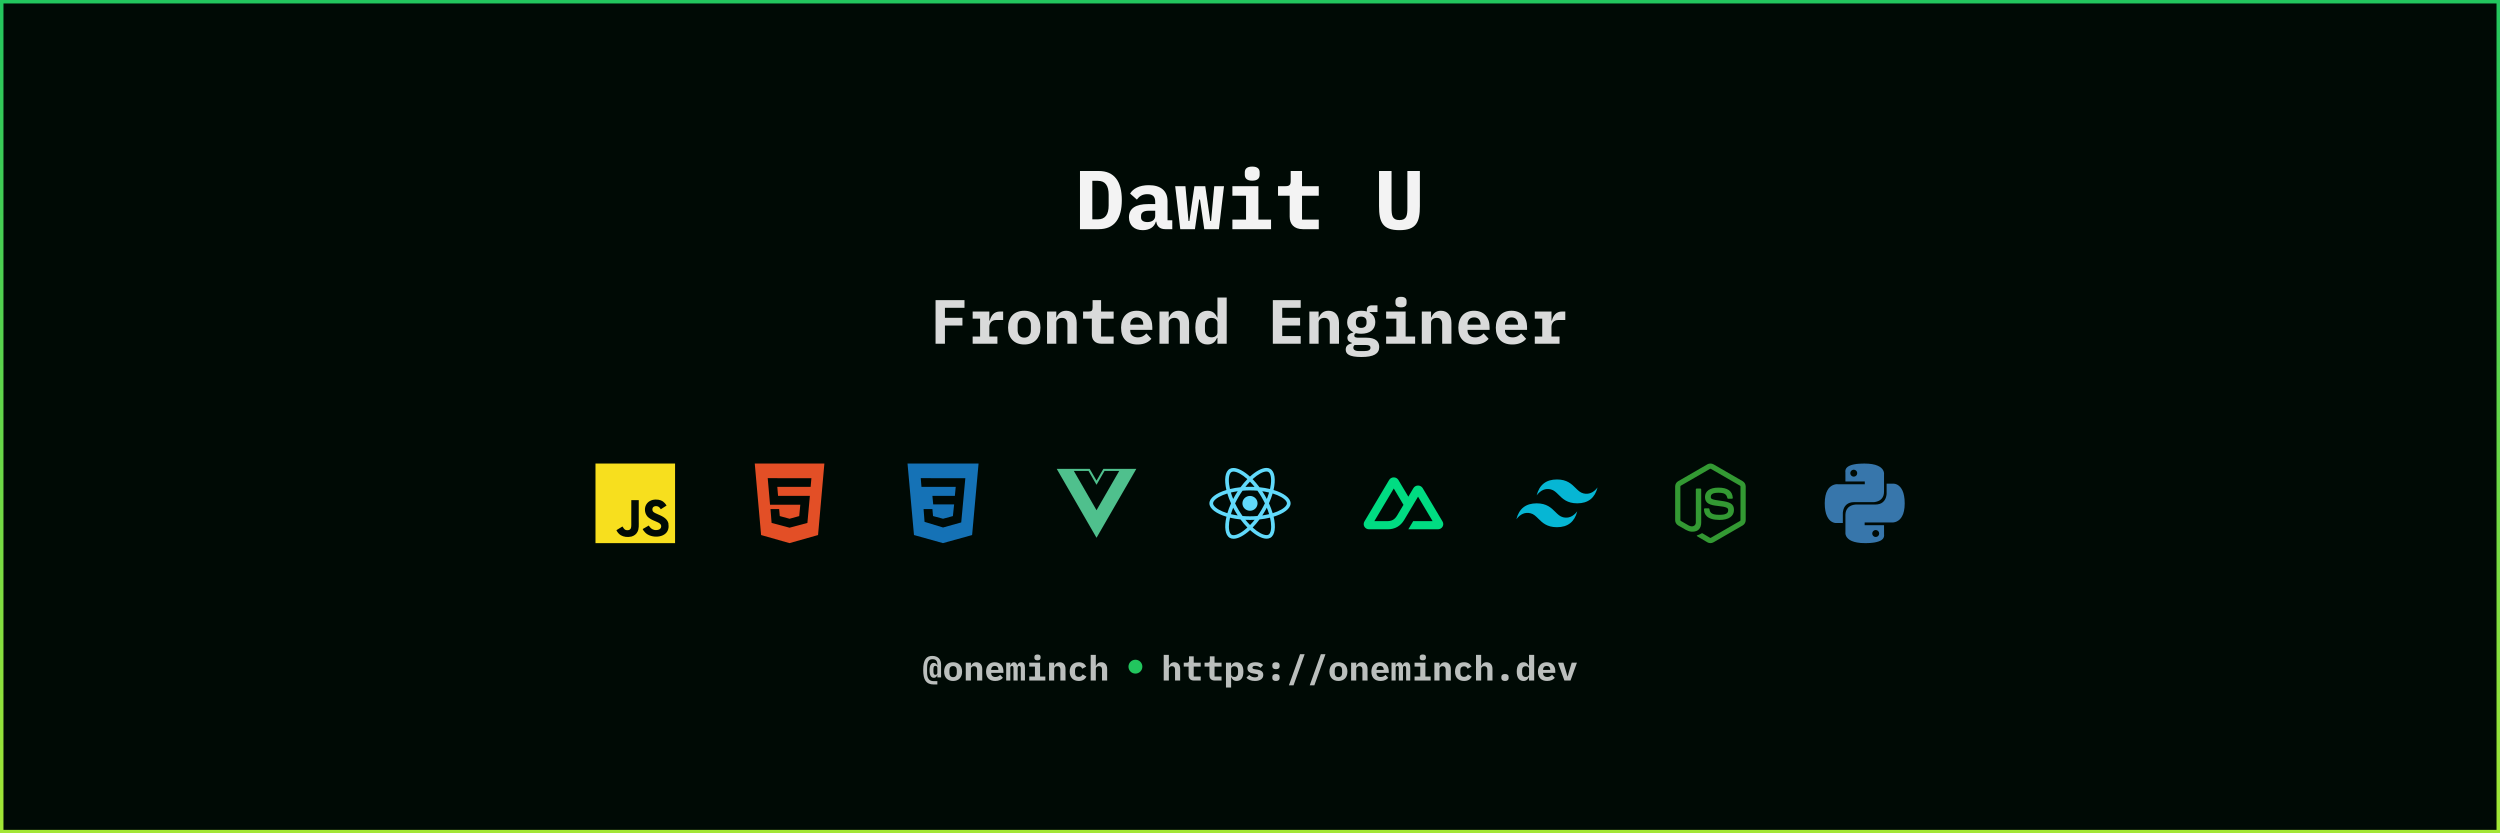 <svg width="1440" height="480" viewBox="0 0 1440 480" fill="none" xmlns="http://www.w3.org/2000/svg">
<rect x="0" y="0" width="1440" height="480" fill="#333333" stroke="none"/>
<rect width="1440" height="480" fill="url(#paint0_linear_1_2)"/>
<rect x="2" y="2" width="1436" height="476" fill="#000A05"/>
<g clip-path="url(#clip0_1_2)">
<path d="M654.516 270.075H635.531L631.597 276.855L627.662 270.075H608.677L631.597 309.764L654.516 270.075ZM631.597 293.892L618.533 271.259H626.994L631.597 279.243L636.2 271.259H644.661L631.597 293.892Z" fill="#4FC08D"/>
</g>
<g clip-path="url(#clip1_1_2)">
<path d="M724.346 289.927C724.346 291.059 723.887 292.145 723.07 292.946C722.254 293.747 721.146 294.197 719.99 294.198C718.835 294.198 717.726 293.748 716.909 292.947C716.092 292.146 715.632 291.06 715.632 289.927C715.632 288.795 716.091 287.709 716.908 286.908C717.725 286.107 718.833 285.657 719.988 285.656C721.144 285.656 722.252 286.106 723.07 286.907C723.887 287.708 724.346 288.794 724.346 289.927ZM729.507 269.51C726.884 269.51 723.452 271.343 719.981 274.518C716.511 271.36 713.077 269.548 710.456 269.548C709.657 269.548 708.93 269.725 708.301 270.079C705.621 271.593 705.021 276.313 706.404 282.236C700.472 284.031 696.613 286.902 696.613 289.927C696.613 292.964 700.491 295.842 706.441 297.624C705.069 303.57 705.681 308.297 708.367 309.81C708.991 310.167 709.712 310.335 710.515 310.335C713.136 310.335 716.57 308.501 720.041 305.323C723.51 308.482 726.944 310.295 729.565 310.295C730.364 310.295 731.091 310.123 731.721 309.769C734.399 308.257 735.001 303.537 733.617 297.613C739.528 295.833 743.387 292.956 743.387 289.927C743.387 286.89 739.509 284.012 733.559 282.226C734.931 276.286 734.319 271.555 731.633 270.041C731.013 269.689 730.294 269.512 729.507 269.51ZM729.497 271.591V271.603C729.936 271.603 730.288 271.687 730.585 271.846C731.883 272.575 732.446 275.35 732.007 278.92C731.902 279.799 731.731 280.725 731.52 281.67C729.649 281.22 727.611 280.874 725.465 280.65C724.179 278.922 722.843 277.352 721.499 275.977C724.601 273.15 727.515 271.599 729.499 271.593L729.497 271.591ZM710.456 271.63C712.428 271.63 715.356 273.173 718.466 275.984C717.129 277.36 715.796 278.92 714.529 280.648C712.372 280.872 710.331 281.218 708.462 281.676C708.244 280.74 708.082 279.835 707.967 278.964C707.519 275.396 708.073 272.623 709.359 271.884C709.729 271.712 710.138 271.639 710.456 271.63ZM719.971 277.455C720.858 278.349 721.744 279.35 722.621 280.442C721.764 280.404 720.887 280.377 720 280.377C719.104 280.377 718.217 280.396 717.349 280.442C718.207 279.35 719.094 278.351 719.971 277.455ZM720 282.471C721.442 282.471 722.879 282.535 724.292 282.648C725.083 283.76 725.855 284.946 726.597 286.201C727.322 287.423 727.981 288.664 728.581 289.917C727.981 291.168 727.322 292.419 726.607 293.642C725.866 294.902 725.1 296.102 724.307 297.213C722.888 297.334 721.45 297.401 720 297.401C718.558 297.401 717.121 297.334 715.708 297.223C714.917 296.111 714.145 294.923 713.403 293.67C712.678 292.448 712.019 291.207 711.419 289.954C712.009 288.699 712.678 287.446 713.393 286.222C714.134 284.961 714.9 283.765 715.693 282.654C717.112 282.532 718.55 282.467 720 282.467V282.471ZM712.916 282.956C712.448 283.676 711.98 284.413 711.544 285.171C711.105 285.916 710.696 286.665 710.306 287.413C709.79 286.161 709.351 284.911 708.989 283.695C710.236 283.408 711.551 283.152 712.916 282.956ZM727.065 282.956C728.419 283.152 729.725 283.395 730.974 283.695C730.624 284.902 730.185 286.143 729.688 287.387C729.298 286.642 728.889 285.891 728.441 285.144C728.002 284.396 727.535 283.666 727.067 282.956H727.065ZM733.034 284.245C733.978 284.531 734.874 284.85 735.714 285.196C739.09 286.609 741.273 288.458 741.273 289.925C741.263 291.392 739.08 293.248 735.704 294.652C734.886 294.996 733.989 295.305 733.064 295.594C732.518 293.764 731.805 291.858 730.92 289.902C731.797 287.96 732.498 286.063 733.034 284.241V284.245ZM706.929 284.253C707.47 286.086 708.186 287.99 709.072 289.944C708.195 291.887 707.49 293.783 706.956 295.605C706.013 295.319 705.116 294.998 704.286 294.65C700.91 293.243 698.727 291.392 698.727 289.925C698.727 288.458 700.91 286.598 704.286 285.196C705.104 284.852 706.001 284.543 706.929 284.253ZM729.688 292.427C730.205 293.682 730.643 294.933 731.006 296.148C729.758 296.448 728.441 296.702 727.077 296.893C727.544 296.176 728.012 295.437 728.451 294.681C728.889 293.936 729.296 293.176 729.688 292.427ZM710.306 292.465C710.696 293.214 711.105 293.961 711.553 294.709C712.002 295.454 712.46 296.184 712.927 296.893C711.573 296.698 710.267 296.453 709.018 296.155C709.369 294.952 709.809 293.707 710.304 292.463L710.306 292.465ZM731.538 298.17C731.756 299.112 731.927 300.019 732.033 300.888C732.481 304.456 731.927 307.229 730.641 307.97C730.355 308.142 729.982 308.215 729.544 308.215C727.572 308.215 724.644 306.673 721.534 303.86C722.871 302.485 724.204 300.926 725.471 299.2C727.628 298.974 729.669 298.629 731.538 298.17ZM708.482 298.189C710.353 298.636 712.391 298.982 714.537 299.205C715.823 300.934 717.158 302.504 718.503 303.877C715.395 306.71 712.477 308.261 710.493 308.261C710.064 308.251 709.702 308.165 709.415 308.008C708.117 307.283 707.554 304.506 707.993 300.936C708.098 300.057 708.271 299.133 708.482 298.189ZM717.369 299.412C718.226 299.45 719.104 299.477 719.99 299.477C720.887 299.477 721.774 299.458 722.641 299.412C721.783 300.504 720.897 301.503 720.02 302.401C719.133 301.503 718.246 300.504 717.369 299.412Z" fill="#61DAFB"/>
</g>
<g clip-path="url(#clip2_1_2)">
<path d="M1078.38 267.344L1080.1 267.726L1081.49 268.222L1082.62 268.795L1083.48 269.407L1084.13 270.056L1084.6 270.705L1084.91 271.336L1085.1 271.909L1085.18 272.405L1085.22 272.787L1085.2 273.035V283.235L1085.1 284.438L1084.85 285.488L1084.45 286.367L1083.95 287.093L1083.38 287.685L1082.75 288.162L1082.08 288.525L1081.41 288.792L1080.78 288.983L1080.21 289.117L1079.71 289.194L1079.31 289.232H1067.91L1066.59 289.327L1065.47 289.595L1064.51 290.015L1063.73 290.531L1063.1 291.142L1062.58 291.81L1062.2 292.498L1061.91 293.204L1061.72 293.873L1061.59 294.484L1061.51 295L1061.47 295.401V301.245H1057.22L1056.81 301.188L1056.28 301.054L1055.67 300.825L1055 300.481L1054.31 299.985L1053.62 299.297L1052.96 298.419L1052.35 297.292L1051.81 295.897L1051.41 294.217L1051.14 292.211L1051.05 289.862L1051.16 287.532L1051.47 285.546L1051.93 283.884L1052.54 282.528L1053.22 281.439L1053.99 280.599L1054.79 279.969L1055.59 279.51L1056.36 279.205L1057.04 279.014L1057.65 278.918L1058.11 278.899H1058.42L1058.53 278.918H1074.12V277.333H1062.96L1062.95 272.08L1062.91 271.374L1063 270.724L1063.21 270.132L1063.54 269.598L1064.02 269.101L1064.61 268.662L1065.33 268.28L1066.17 267.936L1067.15 267.649L1068.26 267.42L1069.48 267.229L1070.83 267.115L1072.3 267.038L1073.91 267L1076.33 267.095L1078.38 267.344ZM1066.35 271.125L1065.91 271.756L1065.75 272.539L1065.91 273.322L1066.35 273.971L1066.98 274.391L1067.76 274.563L1068.54 274.391L1069.17 273.971L1069.61 273.322L1069.76 272.539L1069.61 271.756L1069.17 271.125L1068.54 270.705L1067.76 270.533L1066.98 270.705L1066.35 271.125ZM1091.35 278.67L1091.88 278.784L1092.49 279.014L1093.16 279.357L1093.85 279.873L1094.54 280.542L1095.2 281.439L1095.82 282.566L1096.35 283.96L1096.75 285.641L1097.02 287.627L1097.11 289.977L1097 292.326L1096.69 294.312L1096.24 295.955L1095.62 297.311L1094.94 298.4L1094.17 299.259L1093.37 299.889L1092.57 300.348L1091.8 300.653L1091.12 300.825L1090.51 300.921L1090.05 300.959L1089.74 300.94H1074.04V302.506H1085.2L1085.22 307.777L1085.25 308.465L1085.16 309.114L1084.95 309.706L1084.62 310.26L1084.15 310.738L1083.55 311.196L1082.83 311.578L1081.99 311.903L1081.01 312.189L1079.91 312.438L1078.68 312.61L1077.33 312.743L1075.86 312.82L1074.25 312.839L1071.83 312.762L1069.78 312.495L1068.06 312.113L1066.67 311.635L1065.54 311.062L1064.68 310.432L1064.03 309.783L1063.56 309.133L1063.25 308.503L1063.06 307.93L1062.98 307.453L1062.95 307.071L1062.96 306.822V296.623L1063.06 295.401L1063.31 294.37L1063.71 293.491L1064.21 292.765L1064.78 292.154L1065.41 291.696L1066.08 291.314L1066.75 291.046L1067.38 290.855L1067.95 290.741L1068.45 290.664L1068.85 290.626L1069.1 290.607H1080.25L1081.57 290.511L1082.69 290.244L1083.65 289.843L1084.43 289.308L1085.06 288.697L1085.58 288.029L1085.96 287.341L1086.25 286.653L1086.44 285.985L1086.57 285.374L1086.65 284.839L1086.69 284.438V278.593H1090.68L1090.95 278.612L1091.35 278.67ZM1078.99 305.887L1078.55 306.517L1078.4 307.3L1078.55 308.083L1078.99 308.713L1079.62 309.153L1080.4 309.305L1081.19 309.153L1081.82 308.713L1082.26 308.083L1082.41 307.3L1082.26 306.517L1081.82 305.887L1081.19 305.447L1080.4 305.294L1079.62 305.447L1078.99 305.887Z" fill="#3776AB"/>
</g>
<g clip-path="url(#clip3_1_2)">
<path d="M896.808 276.168C890.572 276.168 886.674 279.224 885.115 285.335C887.454 282.28 890.182 281.134 893.3 281.898C895.08 282.333 896.35 283.597 897.759 284.999C900.053 287.28 902.706 289.919 908.502 289.919C914.738 289.919 918.636 286.863 920.195 280.752C917.857 283.808 915.128 284.953 912.01 284.189C910.231 283.754 908.96 282.49 907.551 281.088C905.259 278.807 902.606 276.168 896.808 276.168ZM885.115 289.919C878.878 289.919 874.98 292.975 873.421 299.087C875.76 296.031 878.488 294.885 881.607 295.649C883.386 296.085 884.657 297.349 886.066 298.751C888.36 301.031 891.012 303.671 896.808 303.671C903.045 303.671 906.943 300.615 908.502 294.503C906.163 297.559 903.435 298.705 900.316 297.941C898.537 297.506 897.266 296.241 895.857 294.839C893.565 292.559 890.913 289.919 885.115 289.919Z" fill="#06B6D4"/>
</g>
<g clip-path="url(#clip4_1_2)">
<path d="M811.2 304.873H828.24C828.781 304.873 829.313 304.735 829.782 304.473C830.247 304.213 830.637 303.835 830.91 303.378C831.18 302.926 831.322 302.409 831.323 301.882C831.322 301.356 831.179 300.839 830.909 300.387L819.465 281.161C819.191 280.703 818.802 280.326 818.337 280.066C817.866 279.803 817.335 279.665 816.795 279.665C816.254 279.665 815.723 279.804 815.254 280.066C814.788 280.326 814.399 280.703 814.126 281.161L811.2 286.08L805.479 276.461C805.205 276.003 804.816 275.626 804.35 275.366C803.879 275.103 803.348 274.965 802.808 274.966C802.267 274.966 801.736 275.104 801.267 275.366C800.801 275.626 800.412 276.003 800.138 276.461L785.898 300.387C785.628 300.839 785.485 301.356 785.484 301.882C785.484 302.407 785.626 302.923 785.896 303.378C786.17 303.835 786.559 304.213 787.025 304.473C787.494 304.735 788.025 304.873 788.567 304.873H799.263C803.501 304.873 806.626 303.068 808.777 299.545L813.998 290.774L816.795 286.08L825.188 300.18H813.998L811.2 304.873ZM799.088 300.175L791.624 300.173L802.813 281.375L808.397 290.774L804.658 297.056C803.23 299.342 801.608 300.175 799.088 300.175Z" fill="#00DC82"/>
</g>
<g clip-path="url(#clip5_1_2)">
<path d="M985.206 312.839C984.593 312.839 983.982 312.678 983.445 312.367L977.837 309.049C977.001 308.581 977.409 308.415 977.684 308.318C978.802 307.93 979.027 307.84 980.221 307.164C980.345 307.094 980.509 307.12 980.637 307.197L984.946 309.754C985.103 309.84 985.322 309.84 985.466 309.754L1002.26 300.059C1002.42 299.969 1002.52 299.79 1002.52 299.605V280.219C1002.52 280.03 1002.42 279.852 1002.26 279.757L985.468 270.069C985.313 269.98 985.107 269.98 984.95 270.069L968.163 279.758C968.001 279.852 967.898 280.035 967.898 280.219V299.605C967.898 299.79 968.001 299.966 968.163 300.054L972.764 302.712C975.261 303.961 976.791 302.491 976.791 301.012V281.873C976.791 281.602 977.008 281.39 977.28 281.39H979.409C979.675 281.39 979.896 281.603 979.896 281.873V301.012C979.896 304.345 978.082 306.255 974.923 306.255C973.952 306.255 973.187 306.255 971.053 305.203L966.645 302.668C965.556 302.04 964.884 300.863 964.884 299.605V280.219C964.884 278.96 965.558 277.784 966.645 277.157L983.443 267.451C984.507 266.849 985.918 266.849 986.973 267.451L1003.77 277.157C1004.86 277.785 1005.53 278.96 1005.53 280.219V299.605C1005.53 300.863 1004.86 302.036 1003.77 302.668L986.973 312.367C986.438 312.678 985.829 312.839 985.206 312.839ZM998.768 293.726C998.768 290.097 996.316 289.131 991.153 288.449C985.937 287.759 985.406 287.402 985.406 286.182C985.406 285.173 985.855 283.827 989.719 283.827C993.17 283.827 994.442 284.57 994.966 286.896C995.012 287.116 995.212 287.276 995.437 287.276H997.617C997.752 287.276 997.88 287.217 997.972 287.121C998.064 287.018 998.113 286.886 998.1 286.747C997.762 282.74 995.099 280.872 989.719 280.872C984.929 280.872 982.072 282.893 982.072 286.283C982.072 289.959 984.914 290.976 989.511 291.43C995.012 291.969 995.437 292.773 995.437 293.854C995.437 295.731 993.93 296.532 990.391 296.532C985.947 296.532 984.969 295.416 984.641 293.204C984.602 292.968 984.4 292.794 984.157 292.794H981.986C981.716 292.794 981.501 293.008 981.501 293.277C981.501 296.108 983.04 299.481 990.391 299.481C995.716 299.482 998.768 297.387 998.768 293.726Z" fill="#339933"/>
</g>
<g clip-path="url(#clip6_1_2)">
<path d="M343 267H388.839V312.839H343V267ZM385.084 301.906C384.75 299.815 383.388 298.058 379.348 296.419C377.942 295.76 376.38 295.302 375.916 294.242C375.742 293.611 375.715 293.267 375.828 292.895C376.115 291.661 377.576 291.291 378.722 291.634C379.467 291.864 380.154 292.437 380.586 293.353C382.561 292.062 382.561 292.062 383.938 291.205C383.422 290.403 383.166 290.057 382.819 289.715C381.615 288.368 380.013 287.681 377.406 287.74L376.059 287.91C374.768 288.225 373.538 288.913 372.793 289.83C370.616 292.295 371.244 296.593 373.88 298.369C376.487 300.317 380.299 300.745 380.786 302.58C381.245 304.815 379.125 305.531 377.031 305.273C375.482 304.93 374.625 304.154 373.679 302.722L370.184 304.729C370.585 305.646 371.044 306.045 371.731 306.847C375.055 310.201 383.363 310.029 384.855 304.93C384.91 304.758 385.313 303.583 384.996 301.778L385.084 301.906ZM367.927 288.069H363.633C363.633 291.77 363.616 295.449 363.616 299.156C363.616 301.509 363.736 303.669 363.352 304.334C362.722 305.65 361.099 305.482 360.361 305.25C359.605 304.876 359.221 304.36 358.776 303.617C358.656 303.417 358.566 303.243 358.534 303.243L355.048 305.392C355.63 306.595 356.48 307.63 357.577 308.289C359.21 309.263 361.404 309.578 363.702 309.063C365.197 308.631 366.487 307.743 367.161 306.368C368.135 304.592 367.929 302.414 367.919 299.977C367.942 296.054 367.919 292.129 367.919 288.176L367.927 288.069Z" fill="#F7DF1E"/>
</g>
<g clip-path="url(#clip7_1_2)">
<path d="M434.736 267H474.845L471.197 308.184L454.746 312.839L438.39 308.182L434.736 267ZM448.165 285.622L447.722 280.431L466.934 280.436L467.373 275.429L442.208 275.423L443.541 290.722H460.971L460.348 297.265L454.79 298.801L449.146 297.254L448.787 293.224H443.804L444.435 301.19L454.79 303.959L465.064 301.203L466.485 285.624H448.165V285.622Z" fill="#E34F26"/>
</g>
<g clip-path="url(#clip8_1_2)">
<path d="M522.73 267H563.657L559.935 308.184L543.149 312.839L526.456 308.182L522.73 267ZM556.037 275.429L530.35 275.423L530.765 280.431L550.498 280.435L550.001 285.622H537.06L537.528 290.536H549.576L548.863 297.265L543.192 298.801L537.431 297.254L537.064 293.224H531.978L532.543 300.586L543.194 303.839L553.665 300.917L556.037 275.429Z" fill="#1572B6"/>
</g>
<path d="M670.3 392V377.2H673.26V383.56H673.38C673.84 382.4 674.76 381.44 676.42 381.44C678.4 381.44 679.78 382.82 679.78 385.32V392H676.82V385.72C676.82 384.42 676.24 383.72 675.08 383.72C674.16 383.72 673.26 384.22 673.26 385.22V392H670.3ZM691.612 392H687.792C685.652 392 684.632 390.76 684.632 389.02V383.98H681.832V381.68H683.652C684.532 381.68 684.872 381.38 684.872 380.46V378.04H687.592V381.68H691.612V383.98H687.592V389.7H691.612V392ZM703.604 392H699.784C697.644 392 696.624 390.76 696.624 389.02V383.98H693.824V381.68H695.644C696.524 381.68 696.864 381.38 696.864 380.46V378.04H699.584V381.68H703.604V383.98H699.584V389.7H703.604V392ZM706.157 396V381.68H709.117V383.56H709.257C709.777 382.32 710.657 381.44 712.317 381.44C714.597 381.44 716.197 383.1 716.197 386.84C716.197 390.58 714.597 392.24 712.317 392.24C710.657 392.24 709.777 391.36 709.257 390.12H709.117V396H706.157ZM711.037 389.94C712.357 389.94 713.117 389.08 713.117 387.64V386.04C713.117 384.6 712.357 383.74 711.037 383.74C709.997 383.74 709.117 384.24 709.117 385.32V388.36C709.117 389.44 709.997 389.94 711.037 389.94ZM722.849 392.24C720.569 392.24 718.789 391.5 717.949 390.3L719.609 388.76C720.409 389.64 721.489 390.16 722.869 390.16C724.029 390.16 724.749 389.8 724.749 389.06C724.749 388.48 724.269 388.3 723.469 388.18L721.809 387.92C719.969 387.64 718.509 386.86 718.509 384.9C718.509 382.74 720.249 381.44 723.229 381.44C725.249 381.44 726.669 382.02 727.529 383.02L726.049 384.7C725.449 384.04 724.469 383.52 723.129 383.52C722.009 383.52 721.409 383.88 721.409 384.56C721.409 385.16 721.889 385.34 722.689 385.46L724.329 385.72C726.189 386 727.649 386.78 727.649 388.74C727.649 390.88 725.909 392.24 722.849 392.24ZM734.961 392.24C733.461 392.24 732.861 391.48 732.861 390.58V389.88C732.861 388.98 733.461 388.22 734.961 388.22C736.461 388.22 737.061 388.98 737.061 389.88V390.58C737.061 391.48 736.461 392.24 734.961 392.24ZM734.961 385.46C733.461 385.46 732.861 384.7 732.861 383.8V383.1C732.861 382.2 733.461 381.44 734.961 381.44C736.461 381.44 737.061 382.2 737.061 383.1V383.8C737.061 384.7 736.461 385.46 734.961 385.46ZM745.073 394.76H742.413L748.833 376.8H751.493L745.073 394.76ZM757.065 394.76H754.405L760.825 376.8H763.485L757.065 394.76ZM770.938 392.24C767.718 392.24 765.758 390.18 765.758 386.84C765.758 383.5 767.718 381.44 770.938 381.44C774.158 381.44 776.118 383.5 776.118 386.84C776.118 390.18 774.158 392.24 770.938 392.24ZM770.938 390.04C772.258 390.04 773.058 389.18 773.058 387.66V386.02C773.058 384.5 772.258 383.64 770.938 383.64C769.618 383.64 768.818 384.5 768.818 386.02V387.66C768.818 389.18 769.618 390.04 770.938 390.04ZM781.19 392H778.23V381.68H781.19V383.56H781.31C781.77 382.4 782.69 381.44 784.35 381.44C786.33 381.44 787.71 382.82 787.71 385.32V392H784.75V385.72C784.75 384.42 784.17 383.72 783.01 383.72C782.09 383.72 781.19 384.22 781.19 385.22V392ZM795.202 392.24C791.742 392.24 789.922 390.18 789.922 386.88C789.922 383.5 791.842 381.44 794.942 381.44C798.022 381.44 799.922 383.46 799.922 386.68V387.56H792.862V387.74C792.862 389.06 793.722 389.96 795.302 389.96C796.522 389.96 797.382 389.44 798.022 388.68L799.622 390.42C798.822 391.4 797.422 392.24 795.202 392.24ZM794.962 383.56C793.682 383.56 792.862 384.42 792.862 385.74V385.9H797.022V385.74C797.022 384.4 796.242 383.56 794.962 383.56ZM803.894 392H801.514V381.68H803.894V383.2H804.034C804.354 382.24 804.894 381.44 805.994 381.44C806.974 381.44 807.614 382.06 807.834 383.2H807.954C808.294 382.26 808.874 381.44 810.154 381.44C811.594 381.44 812.314 382.5 812.314 384.62V392H809.934V384.92C809.934 383.96 809.574 383.62 809.034 383.62C808.534 383.62 808.114 383.94 808.114 384.64V392H805.714V384.92C805.714 383.96 805.374 383.62 804.854 383.62C804.314 383.62 803.894 383.94 803.894 384.64V392ZM819.546 380.36C818.226 380.36 817.766 379.74 817.766 378.96V378.38C817.766 377.58 818.226 376.98 819.546 376.98C820.866 376.98 821.326 377.58 821.326 378.38V378.96C821.326 379.74 820.866 380.36 819.546 380.36ZM814.786 392V389.7H818.066V383.98H814.786V381.68H821.026V389.7H824.066V392H814.786ZM829.158 392H826.198V381.68H829.158V383.56H829.278C829.738 382.4 830.658 381.44 832.318 381.44C834.298 381.44 835.678 382.82 835.678 385.32V392H832.718V385.72C832.718 384.42 832.138 383.72 830.978 383.72C830.058 383.72 829.158 384.22 829.158 385.22V392ZM843.311 392.24C840.051 392.24 838.091 390.18 838.091 386.84C838.091 383.5 840.071 381.44 843.291 381.44C845.551 381.44 846.871 382.46 847.591 383.96L845.311 385.2C844.951 384.4 844.391 383.8 843.291 383.8C841.951 383.8 841.171 384.64 841.171 386V387.68C841.171 389.04 841.931 389.88 843.331 389.88C844.471 389.88 845.071 389.28 845.511 388.44L847.751 389.72C847.011 391.22 845.611 392.24 843.311 392.24ZM850.183 392V377.2H853.143V383.56H853.263C853.723 382.4 854.643 381.44 856.303 381.44C858.283 381.44 859.663 382.82 859.663 385.32V392H856.703V385.72C856.703 384.42 856.123 383.72 854.963 383.72C854.043 383.72 853.143 384.22 853.143 385.22V392H850.183ZM866.875 392.24C865.375 392.24 864.775 391.48 864.775 390.58V389.88C864.775 388.98 865.375 388.22 866.875 388.22C868.375 388.22 868.975 388.98 868.975 389.88V390.58C868.975 391.48 868.375 392.24 866.875 392.24ZM880.727 392V390.12H880.587C880.067 391.36 879.187 392.24 877.527 392.24C875.247 392.24 873.647 390.58 873.647 386.84C873.647 383.1 875.247 381.44 877.527 381.44C879.187 381.44 880.067 382.32 880.587 383.56H880.727V377.2H883.687V392H880.727ZM878.807 389.94C879.847 389.94 880.727 389.44 880.727 388.36V385.32C880.727 384.24 879.847 383.74 878.807 383.74C877.487 383.74 876.727 384.6 876.727 386.04V387.64C876.727 389.08 877.487 389.94 878.807 389.94ZM891.139 392.24C887.679 392.24 885.859 390.18 885.859 386.88C885.859 383.5 887.779 381.44 890.879 381.44C893.959 381.44 895.859 383.46 895.859 386.68V387.56H888.799V387.74C888.799 389.06 889.659 389.96 891.239 389.96C892.459 389.96 893.319 389.44 893.959 388.68L895.559 390.42C894.759 391.4 893.359 392.24 891.139 392.24ZM890.899 383.56C889.619 383.56 888.799 384.42 888.799 385.74V385.9H892.959V385.74C892.959 384.4 892.179 383.56 890.899 383.56ZM904.612 392H901.092L897.392 381.68H900.512L901.852 386.1L902.832 389.54H902.992L903.972 386.1L905.312 381.68H908.312L904.612 392Z" fill="#F9FAFB" fill-opacity="0.75"/>
<path d="M539.92 392.34V394.26H537.82C533.38 394.26 531.76 391.52 531.76 385.9C531.76 379.84 533.64 377.8 537.02 377.8C540.48 377.8 542.06 379.96 542.06 382.74V390.18H539.92V388.96H539.78C539.48 389.94 538.82 390.42 537.9 390.42C536.34 390.42 535.42 389.08 535.42 386.12C535.42 383.16 536.34 381.82 537.9 381.82C538.82 381.82 539.48 382.3 539.78 383.28H539.92V382.74C539.92 380.48 538.8 379.7 537.14 379.7C535.18 379.7 534 380.82 534 384.84V387.42C534 390.52 535.06 392.34 537.82 392.34H539.92ZM538.78 388.7C539.52 388.7 539.92 388.24 539.92 387.52V384.72C539.92 384 539.52 383.54 538.78 383.54C538.06 383.54 537.66 383.98 537.66 385.46V386.78C537.66 388.26 538.06 388.7 538.78 388.7ZM548.992 392.24C545.772 392.24 543.812 390.18 543.812 386.84C543.812 383.5 545.772 381.44 548.992 381.44C552.212 381.44 554.172 383.5 554.172 386.84C554.172 390.18 552.212 392.24 548.992 392.24ZM548.992 390.04C550.312 390.04 551.112 389.18 551.112 387.66V386.02C551.112 384.5 550.312 383.64 548.992 383.64C547.672 383.64 546.872 384.5 546.872 386.02V387.66C546.872 389.18 547.672 390.04 548.992 390.04ZM559.244 392H556.284V381.68H559.244V383.56H559.364C559.824 382.4 560.744 381.44 562.404 381.44C564.384 381.44 565.764 382.82 565.764 385.32V392H562.804V385.72C562.804 384.42 562.224 383.72 561.064 383.72C560.144 383.72 559.244 384.22 559.244 385.22V392ZM573.257 392.24C569.797 392.24 567.977 390.18 567.977 386.88C567.977 383.5 569.897 381.44 572.997 381.44C576.077 381.44 577.977 383.46 577.977 386.68V387.56H570.917V387.74C570.917 389.06 571.777 389.96 573.357 389.96C574.577 389.96 575.437 389.44 576.077 388.68L577.677 390.42C576.877 391.4 575.477 392.24 573.257 392.24ZM573.017 383.56C571.737 383.56 570.917 384.42 570.917 385.74V385.9H575.077V385.74C575.077 384.4 574.297 383.56 573.017 383.56ZM581.949 392H579.569V381.68H581.949V383.2H582.089C582.409 382.24 582.949 381.44 584.049 381.44C585.029 381.44 585.669 382.06 585.889 383.2H586.009C586.349 382.26 586.929 381.44 588.209 381.44C589.649 381.44 590.369 382.5 590.369 384.62V392H587.989V384.92C587.989 383.96 587.629 383.62 587.089 383.62C586.589 383.62 586.169 383.94 586.169 384.64V392H583.769V384.92C583.769 383.96 583.429 383.62 582.909 383.62C582.369 383.62 581.949 383.94 581.949 384.64V392ZM597.601 380.36C596.281 380.36 595.821 379.74 595.821 378.96V378.38C595.821 377.58 596.281 376.98 597.601 376.98C598.921 376.98 599.381 377.58 599.381 378.38V378.96C599.381 379.74 598.921 380.36 597.601 380.36ZM592.841 392V389.7H596.121V383.98H592.841V381.68H599.081V389.7H602.121V392H592.841ZM607.213 392H604.253V381.68H607.213V383.56H607.333C607.793 382.4 608.713 381.44 610.373 381.44C612.353 381.44 613.733 382.82 613.733 385.32V392H610.773V385.72C610.773 384.42 610.193 383.72 609.033 383.72C608.113 383.72 607.213 384.22 607.213 385.22V392ZM621.365 392.24C618.105 392.24 616.145 390.18 616.145 386.84C616.145 383.5 618.125 381.44 621.345 381.44C623.605 381.44 624.925 382.46 625.645 383.96L623.365 385.2C623.005 384.4 622.445 383.8 621.345 383.8C620.005 383.8 619.225 384.64 619.225 386V387.68C619.225 389.04 619.985 389.88 621.385 389.88C622.525 389.88 623.125 389.28 623.565 388.44L625.805 389.72C625.065 391.22 623.665 392.24 621.365 392.24ZM628.238 392V377.2H631.198V383.56H631.318C631.778 382.4 632.698 381.44 634.358 381.44C636.338 381.44 637.718 382.82 637.718 385.32V392H634.758V385.72C634.758 384.42 634.178 383.72 633.018 383.72C632.098 383.72 631.198 384.22 631.198 385.22V392H628.238Z" fill="#F9FAFB" fill-opacity="0.75"/>
<circle cx="654" cy="384" r="4" fill="#22C55E"/>
<path d="M544.28 198H538.88V172.872H555.548V177.3H544.28V183.06H554.36V187.488H544.28V198ZM560.25 198V193.86H564.534V183.564H560.25V179.424H569.862V184.68H570.114C570.798 181.944 572.382 179.424 576.054 179.424H577.818V184.32H573.858C571.23 184.32 569.862 186.12 569.862 188.352V193.86H574.506V198H560.25ZM589.972 198.432C584.176 198.432 580.648 194.724 580.648 188.712C580.648 182.7 584.176 178.992 589.972 178.992C595.768 178.992 599.296 182.7 599.296 188.712C599.296 194.724 595.768 198.432 589.972 198.432ZM589.972 194.472C592.348 194.472 593.788 192.924 593.788 190.188V187.236C593.788 184.5 592.348 182.952 589.972 182.952C587.596 182.952 586.156 184.5 586.156 187.236V190.188C586.156 192.924 587.596 194.472 589.972 194.472ZM608.426 198H603.098V179.424H608.426V182.808H608.642C609.47 180.72 611.126 178.992 614.114 178.992C617.678 178.992 620.162 181.476 620.162 185.976V198H614.834V186.696C614.834 184.356 613.79 183.096 611.702 183.096C610.046 183.096 608.426 183.996 608.426 185.796V198ZM641.46 198H634.584C630.732 198 628.896 195.768 628.896 192.636V183.564H623.856V179.424H627.132C628.716 179.424 629.328 178.884 629.328 177.228V172.872H634.224V179.424H641.46V183.564H634.224V193.86H641.46V198ZM655.234 198.432C649.006 198.432 645.73 194.724 645.73 188.784C645.73 182.7 649.186 178.992 654.766 178.992C660.31 178.992 663.73 182.628 663.73 188.424V190.008H651.022V190.332C651.022 192.708 652.57 194.328 655.414 194.328C657.61 194.328 659.158 193.392 660.31 192.024L663.19 195.156C661.75 196.92 659.23 198.432 655.234 198.432ZM654.802 182.808C652.498 182.808 651.022 184.356 651.022 186.732V187.02H658.51V186.732C658.51 184.32 657.106 182.808 654.802 182.808ZM673.184 198H667.856V179.424H673.184V182.808H673.4C674.228 180.72 675.884 178.992 678.872 178.992C682.436 178.992 684.92 181.476 684.92 185.976V198H679.592V186.696C679.592 184.356 678.548 183.096 676.46 183.096C674.804 183.096 673.184 183.996 673.184 185.796V198ZM701.25 198V194.616H700.998C700.062 196.848 698.478 198.432 695.49 198.432C691.386 198.432 688.506 195.444 688.506 188.712C688.506 181.98 691.386 178.992 695.49 178.992C698.478 178.992 700.062 180.576 700.998 182.808H701.25V171.36H706.578V198H701.25ZM697.794 194.292C699.666 194.292 701.25 193.392 701.25 191.448V185.976C701.25 184.032 699.666 183.132 697.794 183.132C695.418 183.132 694.05 184.68 694.05 187.272V190.152C694.05 192.744 695.418 194.292 697.794 194.292ZM749.209 198H733.153V172.872H749.209V177.3H738.553V183.06H748.849V187.488H738.553V193.572H749.209V198ZM759.527 198H754.199V179.424H759.527V182.808H759.743C760.571 180.72 762.227 178.992 765.215 178.992C768.779 178.992 771.263 181.476 771.263 185.976V198H765.935V186.696C765.935 184.356 764.891 183.096 762.803 183.096C761.147 183.096 759.527 183.996 759.527 185.796V198ZM794.433 199.872C794.433 203.796 791.193 205.632 784.137 205.632C777.081 205.632 775.137 203.868 775.137 201.348C775.137 199.26 776.469 198.288 778.701 197.712V197.496C777.117 197.028 776.109 196.2 776.109 194.58C776.109 192.78 777.441 192.024 779.457 191.556V191.34C777.261 190.296 775.965 188.352 775.965 185.616C775.965 181.296 779.169 178.992 784.029 178.992C785.217 178.992 786.333 179.136 787.305 179.388V178.38C787.305 176.94 788.385 175.86 790.149 175.86H793.425V179.748H788.961V180.072C790.977 181.116 792.165 182.988 792.165 185.616C792.165 189.9 788.925 192.24 784.029 192.24C782.949 192.24 781.905 192.132 781.005 191.88C780.465 192.168 780.069 192.6 780.069 193.248C780.069 194.436 781.329 194.508 782.805 194.508H787.053C792.381 194.508 794.433 196.74 794.433 199.872ZM789.393 200.268C789.393 199.296 788.781 198.72 786.621 198.72H780.249C779.781 199.116 779.529 199.62 779.529 200.232C779.529 201.384 780.429 202.212 782.769 202.212H785.901C788.313 202.212 789.393 201.528 789.393 200.268ZM784.029 188.856C786.153 188.856 787.125 187.668 787.125 186.048V185.184C787.125 183.564 786.153 182.376 784.029 182.376C781.941 182.376 781.005 183.564 781.005 185.184V186.048C781.005 187.668 781.941 188.856 784.029 188.856ZM806.983 177.048C804.607 177.048 803.779 175.932 803.779 174.528V173.484C803.779 172.044 804.607 170.964 806.983 170.964C809.359 170.964 810.187 172.044 810.187 173.484V174.528C810.187 175.932 809.359 177.048 806.983 177.048ZM798.415 198V193.86H804.319V183.564H798.415V179.424H809.647V193.86H815.119V198H798.415ZM824.285 198H818.957V179.424H824.285V182.808H824.501C825.329 180.72 826.985 178.992 829.973 178.992C833.537 178.992 836.021 181.476 836.021 185.976V198H830.693V186.696C830.693 184.356 829.649 183.096 827.561 183.096C825.905 183.096 824.285 183.996 824.285 185.796V198ZM849.507 198.432C843.279 198.432 840.003 194.724 840.003 188.784C840.003 182.7 843.459 178.992 849.039 178.992C854.583 178.992 858.003 182.628 858.003 188.424V190.008H845.295V190.332C845.295 192.708 846.843 194.328 849.687 194.328C851.883 194.328 853.431 193.392 854.583 192.024L857.463 195.156C856.023 196.92 853.503 198.432 849.507 198.432ZM849.075 182.808C846.771 182.808 845.295 184.356 845.295 186.732V187.02H852.783V186.732C852.783 184.32 851.379 182.808 849.075 182.808ZM871.093 198.432C864.865 198.432 861.589 194.724 861.589 188.784C861.589 182.7 865.045 178.992 870.625 178.992C876.169 178.992 879.589 182.628 879.589 188.424V190.008H866.881V190.332C866.881 192.708 868.429 194.328 871.273 194.328C873.469 194.328 875.017 193.392 876.169 192.024L879.049 195.156C877.609 196.92 875.089 198.432 871.093 198.432ZM870.661 182.808C868.357 182.808 866.881 184.356 866.881 186.732V187.02H874.369V186.732C874.369 184.32 872.965 182.808 870.661 182.808ZM884.039 198V193.86H888.323V183.564H884.039V179.424H893.651V184.68H893.903C894.587 181.944 896.171 179.424 899.843 179.424H901.607V184.32H897.647C895.019 184.32 893.651 186.12 893.651 188.352V193.86H898.295V198H884.039Z" fill="white" fill-opacity="0.85"/>
<path d="M622.072 132V98.496H632.872C641.848 98.496 646.168 104.496 646.168 115.248C646.168 126 641.848 132 632.872 132H622.072ZM629.176 126.336H632.392C636.664 126.336 638.584 123.504 638.584 118.272V112.176C638.584 106.992 636.664 104.16 632.392 104.16H629.176V126.336ZM675.237 132H671.157C668.229 132 666.309 130.416 666.021 127.632H665.781C664.917 130.848 662.037 132.576 658.245 132.576C653.445 132.576 650.277 129.84 650.277 125.184C650.277 120 654.165 117.552 661.413 117.552H665.397V116.304C665.397 113.376 664.149 111.84 660.885 111.84C657.909 111.84 656.181 113.136 654.837 114.96L650.949 111.504C652.581 108.72 656.181 106.656 661.701 106.656C668.469 106.656 672.501 109.776 672.501 116.016V126.864H675.237V132ZM660.933 127.92C663.429 127.92 665.397 126.672 665.397 124.368V121.392H661.605C658.773 121.392 657.237 122.4 657.237 124.32V125.28C657.237 127.008 658.677 127.92 660.933 127.92ZM679.827 132L676.899 107.232H682.803L684.579 127.296H685.059L687.987 107.232H694.227L697.107 127.296H697.587L699.411 107.232H705.027L702.099 132H693.651L691.203 114.912H690.723L688.275 132H679.827ZM721.28 104.064C718.112 104.064 717.008 102.576 717.008 100.704V99.312C717.008 97.392 718.112 95.952 721.28 95.952C724.448 95.952 725.552 97.392 725.552 99.312V100.704C725.552 102.576 724.448 104.064 721.28 104.064ZM709.856 132V126.48H717.728V112.752H709.856V107.232H724.832V126.48H732.128V132H709.856ZM759.613 132H750.445C745.309 132 742.861 129.024 742.861 124.848V112.752H736.141V107.232H740.509C742.621 107.232 743.437 106.512 743.437 104.304V98.496H749.965V107.232H759.613V112.752H749.965V126.48H759.613V132ZM794.328 98.496H801.528V119.712C801.528 123.984 801.864 126.768 806.088 126.768C810.312 126.768 810.648 123.984 810.648 119.712V98.496H817.848V118.752C817.848 127.92 815.832 132.576 806.088 132.576C796.344 132.576 794.328 127.92 794.328 118.752V98.496Z" fill="white" fill-opacity="0.95"/>
<defs>
<linearGradient id="paint0_linear_1_2" x1="720" y1="0" x2="720" y2="480" gradientUnits="userSpaceOnUse">
<stop stop-color="#22C55E"/>
<stop offset="1" stop-color="#A3E635"/>
</linearGradient>
<clipPath id="clip0_1_2">
<rect width="45.839" height="45.839" fill="white" transform="translate(608.677 267)"/>
</clipPath>
<clipPath id="clip1_1_2">
<rect width="46.774" height="45.839" fill="white" transform="translate(696.613 267)"/>
</clipPath>
<clipPath id="clip2_1_2">
<rect width="45.839" height="45.839" fill="white" transform="translate(1051.16 267)"/>
</clipPath>
<clipPath id="clip3_1_2">
<rect width="46.774" height="45.839" fill="white" transform="translate(873.419 267)"/>
</clipPath>
<clipPath id="clip4_1_2">
<rect width="45.839" height="45.839" fill="white" transform="translate(785.484 267)"/>
</clipPath>
<clipPath id="clip5_1_2">
<rect width="45.839" height="45.839" fill="white" transform="translate(962.29 267)"/>
</clipPath>
<clipPath id="clip6_1_2">
<rect width="45.839" height="45.839" fill="white" transform="translate(343 267)"/>
</clipPath>
<clipPath id="clip7_1_2">
<rect width="45.839" height="45.839" fill="white" transform="translate(431.871 267)"/>
</clipPath>
<clipPath id="clip8_1_2">
<rect width="46.774" height="45.839" fill="white" transform="translate(519.806 267)"/>
</clipPath>
</defs>
</svg>
